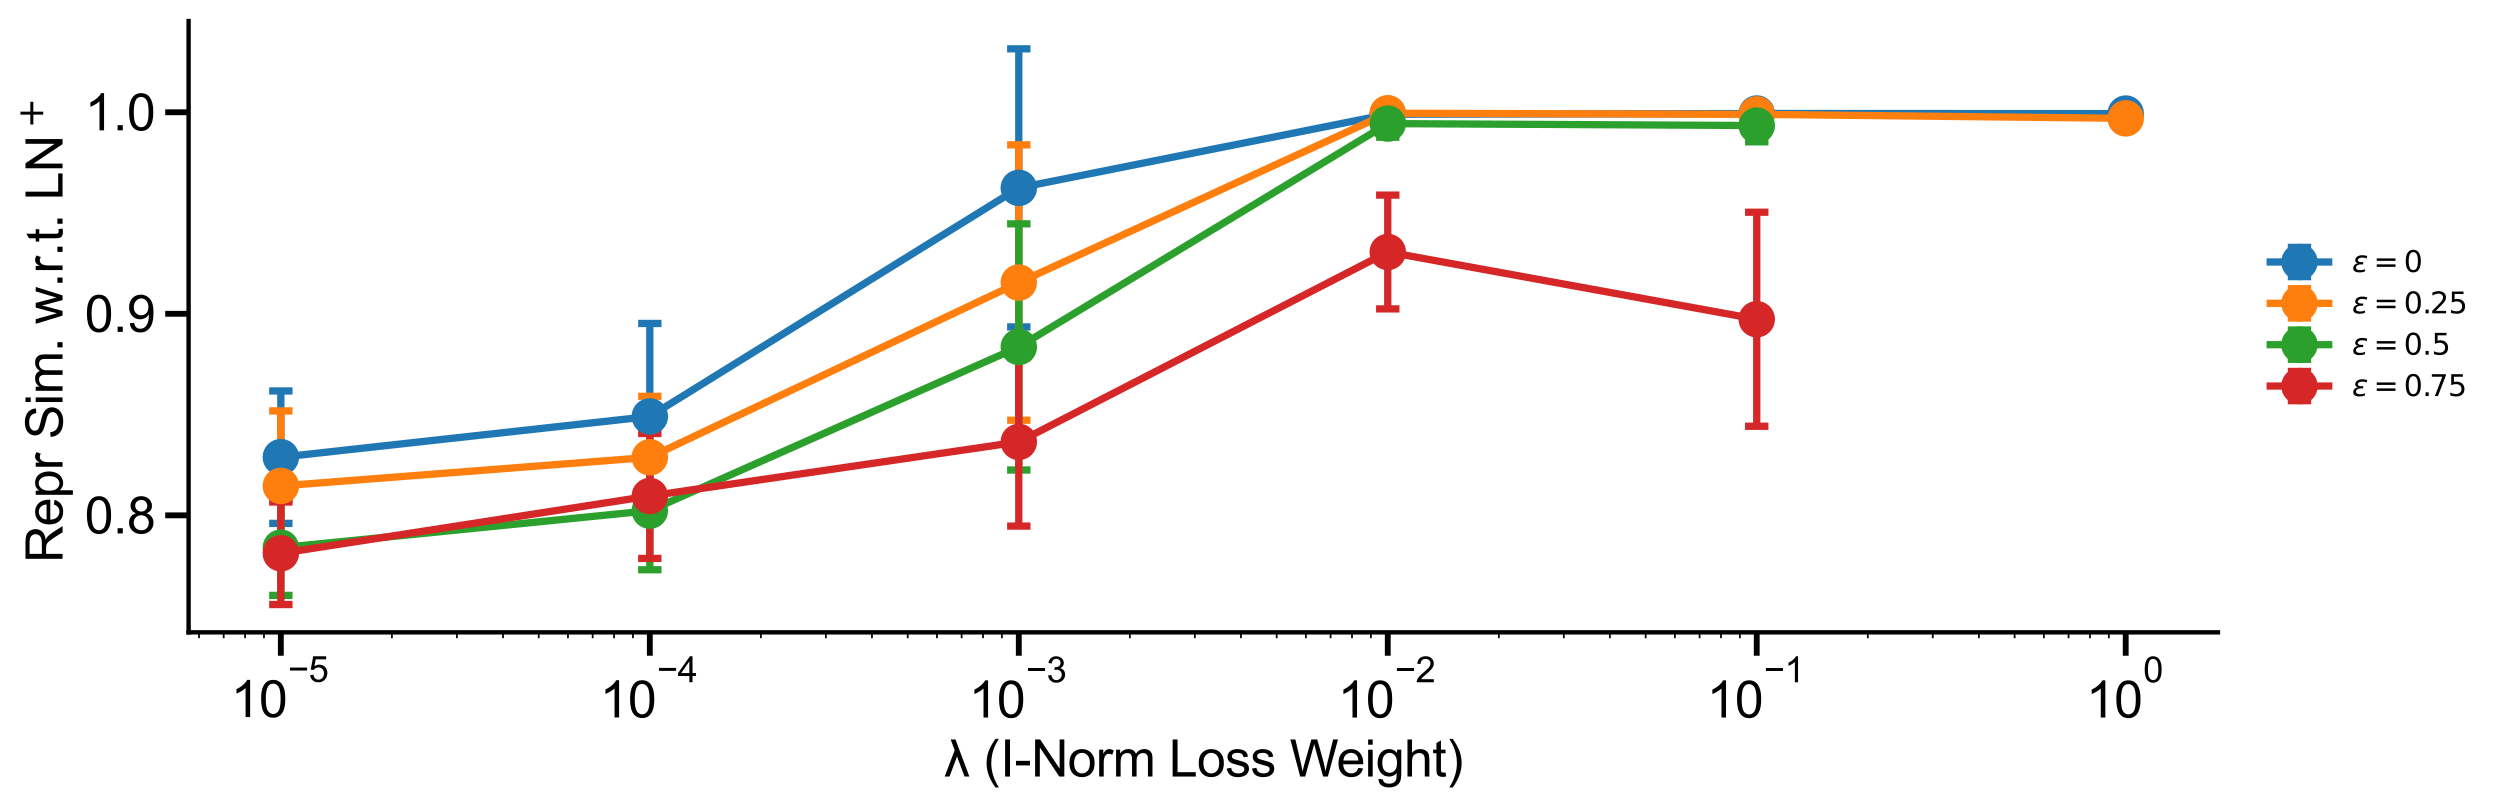 <?xml version="1.0" encoding="utf-8" standalone="no"?>
<!DOCTYPE svg PUBLIC "-//W3C//DTD SVG 1.1//EN"
  "http://www.w3.org/Graphics/SVG/1.1/DTD/svg11.dtd">
<svg xmlns:xlink="http://www.w3.org/1999/xlink" width="855.203pt" height="276.48pt" viewBox="0 0 855.203 276.48" xmlns="http://www.w3.org/2000/svg" version="1.1">
 <defs>
  <style type="text/css">*{stroke-linejoin: round; stroke-linecap: butt}</style>
 </defs>
 <g id="figure_1">
  <g id="patch_1">
   <path d="M 0 276.48 
L 855.203 276.48 
L 855.203 0 
L 0 0 
z
" style="fill: #ffffff"/>
  </g>
  <g id="axes_1">
   <g id="patch_2">
    <path d="M 64.518 216.309 
L 758.719 216.309 
L 758.719 7.2 
L 64.518 7.2 
z
" style="fill: #ffffff"/>
   </g>
   <g id="matplotlib.axis_1">
    <g id="xtick_1">
     <g id="line2d_1">
      <defs>
       <path id="m31cb3c9d99" d="M 0 0 
L 0 8 
" style="stroke: #000000; stroke-width: 2"/>
      </defs>
      <g>
       <use xlink:href="#m31cb3c9d99" x="96.072" y="216.309" style="stroke: #000000; stroke-width: 2"/>
      </g>
     </g>
     <g id="text_1">
      <!-- $\mathdefault{10^{-5}}$ -->
      <g transform="translate(78.965 245.457)scale(0.173 -0.173)">
       <defs>
        <path id="ArialMT-31" d="M 2384 0 
L 1822 0 
L 1822 3584 
Q 1619 3391 1289 3197 
Q 959 3003 697 2906 
L 697 3450 
Q 1169 3672 1522 3987 
Q 1875 4303 2022 4600 
L 2384 4600 
L 2384 0 
z
" transform="scale(0.016)"/>
        <path id="ArialMT-30" d="M 266 2259 
Q 266 3072 433 3567 
Q 600 4063 929 4331 
Q 1259 4600 1759 4600 
Q 2128 4600 2406 4451 
Q 2684 4303 2865 4023 
Q 3047 3744 3150 3342 
Q 3253 2941 3253 2259 
Q 3253 1453 3087 958 
Q 2922 463 2592 192 
Q 2263 -78 1759 -78 
Q 1097 -78 719 397 
Q 266 969 266 2259 
z
M 844 2259 
Q 844 1131 1108 757 
Q 1372 384 1759 384 
Q 2147 384 2411 759 
Q 2675 1134 2675 2259 
Q 2675 3391 2411 3762 
Q 2147 4134 1753 4134 
Q 1366 4134 1134 3806 
Q 844 3388 844 2259 
z
" transform="scale(0.016)"/>
        <path id="ArialMT-2212" d="M 3381 1997 
L 356 1997 
L 356 2522 
L 3381 2522 
L 3381 1997 
z
" transform="scale(0.016)"/>
        <path id="ArialMT-35" d="M 266 1200 
L 856 1250 
Q 922 819 1161 601 
Q 1400 384 1738 384 
Q 2144 384 2425 690 
Q 2706 997 2706 1503 
Q 2706 1984 2436 2262 
Q 2166 2541 1728 2541 
Q 1456 2541 1237 2417 
Q 1019 2294 894 2097 
L 366 2166 
L 809 4519 
L 3088 4519 
L 3088 3981 
L 1259 3981 
L 1013 2750 
Q 1425 3038 1878 3038 
Q 2478 3038 2890 2622 
Q 3303 2206 3303 1553 
Q 3303 931 2941 478 
Q 2500 -78 1738 -78 
Q 1113 -78 717 272 
Q 322 622 266 1200 
z
" transform="scale(0.016)"/>
       </defs>
       <use xlink:href="#ArialMT-31" transform="translate(0 0.88)"/>
       <use xlink:href="#ArialMT-30" transform="translate(55.615 0.88)"/>
       <use xlink:href="#ArialMT-2212" transform="translate(112.973 70.573)scale(0.7)"/>
       <use xlink:href="#ArialMT-35" transform="translate(153.852 70.573)scale(0.7)"/>
      </g>
     </g>
    </g>
    <g id="xtick_2">
     <g id="line2d_2">
      <g>
       <use xlink:href="#m31cb3c9d99" x="222.291" y="216.309" style="stroke: #000000; stroke-width: 2"/>
      </g>
     </g>
     <g id="text_2">
      <!-- $\mathdefault{10^{-4}}$ -->
      <g transform="translate(205.183 245.457)scale(0.173 -0.173)">
       <defs>
        <path id="ArialMT-34" d="M 2069 0 
L 2069 1097 
L 81 1097 
L 81 1613 
L 2172 4581 
L 2631 4581 
L 2631 1613 
L 3250 1613 
L 3250 1097 
L 2631 1097 
L 2631 0 
L 2069 0 
z
M 2069 1613 
L 2069 3678 
L 634 1613 
L 2069 1613 
z
" transform="scale(0.016)"/>
       </defs>
       <use xlink:href="#ArialMT-31" transform="translate(0 0.202)"/>
       <use xlink:href="#ArialMT-30" transform="translate(55.615 0.202)"/>
       <use xlink:href="#ArialMT-2212" transform="translate(112.973 69.895)scale(0.7)"/>
       <use xlink:href="#ArialMT-34" transform="translate(153.852 69.895)scale(0.7)"/>
      </g>
     </g>
    </g>
    <g id="xtick_3">
     <g id="line2d_3">
      <g>
       <use xlink:href="#m31cb3c9d99" x="348.509" y="216.309" style="stroke: #000000; stroke-width: 2"/>
      </g>
     </g>
     <g id="text_3">
      <!-- $\mathdefault{10^{-3}}$ -->
      <g transform="translate(331.402 245.629)scale(0.173 -0.173)">
       <defs>
        <path id="ArialMT-33" d="M 269 1209 
L 831 1284 
Q 928 806 1161 595 
Q 1394 384 1728 384 
Q 2125 384 2398 659 
Q 2672 934 2672 1341 
Q 2672 1728 2419 1979 
Q 2166 2231 1775 2231 
Q 1616 2231 1378 2169 
L 1441 2663 
Q 1497 2656 1531 2656 
Q 1891 2656 2178 2843 
Q 2466 3031 2466 3422 
Q 2466 3731 2256 3934 
Q 2047 4138 1716 4138 
Q 1388 4138 1169 3931 
Q 950 3725 888 3313 
L 325 3413 
Q 428 3978 793 4289 
Q 1159 4600 1703 4600 
Q 2078 4600 2393 4439 
Q 2709 4278 2876 4000 
Q 3044 3722 3044 3409 
Q 3044 3113 2884 2869 
Q 2725 2625 2413 2481 
Q 2819 2388 3044 2092 
Q 3269 1797 3269 1353 
Q 3269 753 2831 336 
Q 2394 -81 1725 -81 
Q 1122 -81 723 278 
Q 325 638 269 1209 
z
" transform="scale(0.016)"/>
       </defs>
       <use xlink:href="#ArialMT-31" transform="translate(0 0.994)"/>
       <use xlink:href="#ArialMT-30" transform="translate(55.615 0.994)"/>
       <use xlink:href="#ArialMT-2212" transform="translate(112.973 70.688)scale(0.7)"/>
       <use xlink:href="#ArialMT-33" transform="translate(153.852 70.688)scale(0.7)"/>
      </g>
     </g>
    </g>
    <g id="xtick_4">
     <g id="line2d_4">
      <g>
       <use xlink:href="#m31cb3c9d99" x="474.727" y="216.309" style="stroke: #000000; stroke-width: 2"/>
      </g>
     </g>
     <g id="text_4">
      <!-- $\mathdefault{10^{-2}}$ -->
      <g transform="translate(457.62 245.629)scale(0.173 -0.173)">
       <defs>
        <path id="ArialMT-32" d="M 3222 541 
L 3222 0 
L 194 0 
Q 188 203 259 391 
Q 375 700 629 1000 
Q 884 1300 1366 1694 
Q 2113 2306 2375 2664 
Q 2638 3022 2638 3341 
Q 2638 3675 2398 3904 
Q 2159 4134 1775 4134 
Q 1369 4134 1125 3890 
Q 881 3647 878 3216 
L 300 3275 
Q 359 3922 746 4261 
Q 1134 4600 1788 4600 
Q 2447 4600 2831 4234 
Q 3216 3869 3216 3328 
Q 3216 3053 3103 2787 
Q 2991 2522 2730 2228 
Q 2469 1934 1863 1422 
Q 1356 997 1212 845 
Q 1069 694 975 541 
L 3222 541 
z
" transform="scale(0.016)"/>
       </defs>
       <use xlink:href="#ArialMT-31" transform="translate(0 0.994)"/>
       <use xlink:href="#ArialMT-30" transform="translate(55.615 0.994)"/>
       <use xlink:href="#ArialMT-2212" transform="translate(112.973 70.688)scale(0.7)"/>
       <use xlink:href="#ArialMT-32" transform="translate(153.852 70.688)scale(0.7)"/>
      </g>
     </g>
    </g>
    <g id="xtick_5">
     <g id="line2d_5">
      <g>
       <use xlink:href="#m31cb3c9d99" x="600.946" y="216.309" style="stroke: #000000; stroke-width: 2"/>
      </g>
     </g>
     <g id="text_5">
      <!-- $\mathdefault{10^{-1}}$ -->
      <g transform="translate(583.839 245.629)scale(0.173 -0.173)">
       <use xlink:href="#ArialMT-31" transform="translate(0 0.994)"/>
       <use xlink:href="#ArialMT-30" transform="translate(55.615 0.994)"/>
       <use xlink:href="#ArialMT-2212" transform="translate(112.973 70.688)scale(0.7)"/>
       <use xlink:href="#ArialMT-31" transform="translate(153.852 70.688)scale(0.7)"/>
      </g>
     </g>
    </g>
    <g id="xtick_6">
     <g id="line2d_6">
      <g>
       <use xlink:href="#m31cb3c9d99" x="727.164" y="216.309" style="stroke: #000000; stroke-width: 2"/>
      </g>
     </g>
     <g id="text_6">
      <!-- $\mathdefault{10^{0}}$ -->
      <g transform="translate(713.599 245.629)scale(0.173 -0.173)">
       <use xlink:href="#ArialMT-31" transform="translate(0 0.994)"/>
       <use xlink:href="#ArialMT-30" transform="translate(55.615 0.994)"/>
       <use xlink:href="#ArialMT-30" transform="translate(112.973 70.688)scale(0.7)"/>
      </g>
     </g>
    </g>
    <g id="xtick_7">
     <g id="line2d_7">
      <defs>
       <path id="me3c9a8b506" d="M 0 0 
L 0 2 
" style="stroke: #000000; stroke-width: 0.6"/>
      </defs>
      <g>
       <use xlink:href="#me3c9a8b506" x="68.071" y="216.309" style="stroke: #000000; stroke-width: 0.6"/>
      </g>
     </g>
    </g>
    <g id="xtick_8">
     <g id="line2d_8">
      <g>
       <use xlink:href="#me3c9a8b506" x="76.521" y="216.309" style="stroke: #000000; stroke-width: 0.6"/>
      </g>
     </g>
    </g>
    <g id="xtick_9">
     <g id="line2d_9">
      <g>
       <use xlink:href="#me3c9a8b506" x="83.84" y="216.309" style="stroke: #000000; stroke-width: 0.6"/>
      </g>
     </g>
    </g>
    <g id="xtick_10">
     <g id="line2d_10">
      <g>
       <use xlink:href="#me3c9a8b506" x="90.297" y="216.309" style="stroke: #000000; stroke-width: 0.6"/>
      </g>
     </g>
    </g>
    <g id="xtick_11">
     <g id="line2d_11">
      <g>
       <use xlink:href="#me3c9a8b506" x="134.068" y="216.309" style="stroke: #000000; stroke-width: 0.6"/>
      </g>
     </g>
    </g>
    <g id="xtick_12">
     <g id="line2d_12">
      <g>
       <use xlink:href="#me3c9a8b506" x="156.294" y="216.309" style="stroke: #000000; stroke-width: 0.6"/>
      </g>
     </g>
    </g>
    <g id="xtick_13">
     <g id="line2d_13">
      <g>
       <use xlink:href="#me3c9a8b506" x="172.063" y="216.309" style="stroke: #000000; stroke-width: 0.6"/>
      </g>
     </g>
    </g>
    <g id="xtick_14">
     <g id="line2d_14">
      <g>
       <use xlink:href="#me3c9a8b506" x="184.295" y="216.309" style="stroke: #000000; stroke-width: 0.6"/>
      </g>
     </g>
    </g>
    <g id="xtick_15">
     <g id="line2d_15">
      <g>
       <use xlink:href="#me3c9a8b506" x="194.289" y="216.309" style="stroke: #000000; stroke-width: 0.6"/>
      </g>
     </g>
    </g>
    <g id="xtick_16">
     <g id="line2d_16">
      <g>
       <use xlink:href="#me3c9a8b506" x="202.739" y="216.309" style="stroke: #000000; stroke-width: 0.6"/>
      </g>
     </g>
    </g>
    <g id="xtick_17">
     <g id="line2d_17">
      <g>
       <use xlink:href="#me3c9a8b506" x="210.059" y="216.309" style="stroke: #000000; stroke-width: 0.6"/>
      </g>
     </g>
    </g>
    <g id="xtick_18">
     <g id="line2d_18">
      <g>
       <use xlink:href="#me3c9a8b506" x="216.515" y="216.309" style="stroke: #000000; stroke-width: 0.6"/>
      </g>
     </g>
    </g>
    <g id="xtick_19">
     <g id="line2d_19">
      <g>
       <use xlink:href="#me3c9a8b506" x="260.286" y="216.309" style="stroke: #000000; stroke-width: 0.6"/>
      </g>
     </g>
    </g>
    <g id="xtick_20">
     <g id="line2d_20">
      <g>
       <use xlink:href="#me3c9a8b506" x="282.512" y="216.309" style="stroke: #000000; stroke-width: 0.6"/>
      </g>
     </g>
    </g>
    <g id="xtick_21">
     <g id="line2d_21">
      <g>
       <use xlink:href="#me3c9a8b506" x="298.282" y="216.309" style="stroke: #000000; stroke-width: 0.6"/>
      </g>
     </g>
    </g>
    <g id="xtick_22">
     <g id="line2d_22">
      <g>
       <use xlink:href="#me3c9a8b506" x="310.513" y="216.309" style="stroke: #000000; stroke-width: 0.6"/>
      </g>
     </g>
    </g>
    <g id="xtick_23">
     <g id="line2d_23">
      <g>
       <use xlink:href="#me3c9a8b506" x="320.508" y="216.309" style="stroke: #000000; stroke-width: 0.6"/>
      </g>
     </g>
    </g>
    <g id="xtick_24">
     <g id="line2d_24">
      <g>
       <use xlink:href="#me3c9a8b506" x="328.958" y="216.309" style="stroke: #000000; stroke-width: 0.6"/>
      </g>
     </g>
    </g>
    <g id="xtick_25">
     <g id="line2d_25">
      <g>
       <use xlink:href="#me3c9a8b506" x="336.277" y="216.309" style="stroke: #000000; stroke-width: 0.6"/>
      </g>
     </g>
    </g>
    <g id="xtick_26">
     <g id="line2d_26">
      <g>
       <use xlink:href="#me3c9a8b506" x="342.734" y="216.309" style="stroke: #000000; stroke-width: 0.6"/>
      </g>
     </g>
    </g>
    <g id="xtick_27">
     <g id="line2d_27">
      <g>
       <use xlink:href="#me3c9a8b506" x="386.505" y="216.309" style="stroke: #000000; stroke-width: 0.6"/>
      </g>
     </g>
    </g>
    <g id="xtick_28">
     <g id="line2d_28">
      <g>
       <use xlink:href="#me3c9a8b506" x="408.73" y="216.309" style="stroke: #000000; stroke-width: 0.6"/>
      </g>
     </g>
    </g>
    <g id="xtick_29">
     <g id="line2d_29">
      <g>
       <use xlink:href="#me3c9a8b506" x="424.5" y="216.309" style="stroke: #000000; stroke-width: 0.6"/>
      </g>
     </g>
    </g>
    <g id="xtick_30">
     <g id="line2d_30">
      <g>
       <use xlink:href="#me3c9a8b506" x="436.732" y="216.309" style="stroke: #000000; stroke-width: 0.6"/>
      </g>
     </g>
    </g>
    <g id="xtick_31">
     <g id="line2d_31">
      <g>
       <use xlink:href="#me3c9a8b506" x="446.726" y="216.309" style="stroke: #000000; stroke-width: 0.6"/>
      </g>
     </g>
    </g>
    <g id="xtick_32">
     <g id="line2d_32">
      <g>
       <use xlink:href="#me3c9a8b506" x="455.176" y="216.309" style="stroke: #000000; stroke-width: 0.6"/>
      </g>
     </g>
    </g>
    <g id="xtick_33">
     <g id="line2d_33">
      <g>
       <use xlink:href="#me3c9a8b506" x="462.496" y="216.309" style="stroke: #000000; stroke-width: 0.6"/>
      </g>
     </g>
    </g>
    <g id="xtick_34">
     <g id="line2d_34">
      <g>
       <use xlink:href="#me3c9a8b506" x="468.952" y="216.309" style="stroke: #000000; stroke-width: 0.6"/>
      </g>
     </g>
    </g>
    <g id="xtick_35">
     <g id="line2d_35">
      <g>
       <use xlink:href="#me3c9a8b506" x="512.723" y="216.309" style="stroke: #000000; stroke-width: 0.6"/>
      </g>
     </g>
    </g>
    <g id="xtick_36">
     <g id="line2d_36">
      <g>
       <use xlink:href="#me3c9a8b506" x="534.949" y="216.309" style="stroke: #000000; stroke-width: 0.6"/>
      </g>
     </g>
    </g>
    <g id="xtick_37">
     <g id="line2d_37">
      <g>
       <use xlink:href="#me3c9a8b506" x="550.718" y="216.309" style="stroke: #000000; stroke-width: 0.6"/>
      </g>
     </g>
    </g>
    <g id="xtick_38">
     <g id="line2d_38">
      <g>
       <use xlink:href="#me3c9a8b506" x="562.95" y="216.309" style="stroke: #000000; stroke-width: 0.6"/>
      </g>
     </g>
    </g>
    <g id="xtick_39">
     <g id="line2d_39">
      <g>
       <use xlink:href="#me3c9a8b506" x="572.944" y="216.309" style="stroke: #000000; stroke-width: 0.6"/>
      </g>
     </g>
    </g>
    <g id="xtick_40">
     <g id="line2d_40">
      <g>
       <use xlink:href="#me3c9a8b506" x="581.394" y="216.309" style="stroke: #000000; stroke-width: 0.6"/>
      </g>
     </g>
    </g>
    <g id="xtick_41">
     <g id="line2d_41">
      <g>
       <use xlink:href="#me3c9a8b506" x="588.714" y="216.309" style="stroke: #000000; stroke-width: 0.6"/>
      </g>
     </g>
    </g>
    <g id="xtick_42">
     <g id="line2d_42">
      <g>
       <use xlink:href="#me3c9a8b506" x="595.17" y="216.309" style="stroke: #000000; stroke-width: 0.6"/>
      </g>
     </g>
    </g>
    <g id="xtick_43">
     <g id="line2d_43">
      <g>
       <use xlink:href="#me3c9a8b506" x="638.941" y="216.309" style="stroke: #000000; stroke-width: 0.6"/>
      </g>
     </g>
    </g>
    <g id="xtick_44">
     <g id="line2d_44">
      <g>
       <use xlink:href="#me3c9a8b506" x="661.167" y="216.309" style="stroke: #000000; stroke-width: 0.6"/>
      </g>
     </g>
    </g>
    <g id="xtick_45">
     <g id="line2d_45">
      <g>
       <use xlink:href="#me3c9a8b506" x="676.937" y="216.309" style="stroke: #000000; stroke-width: 0.6"/>
      </g>
     </g>
    </g>
    <g id="xtick_46">
     <g id="line2d_46">
      <g>
       <use xlink:href="#me3c9a8b506" x="689.169" y="216.309" style="stroke: #000000; stroke-width: 0.6"/>
      </g>
     </g>
    </g>
    <g id="xtick_47">
     <g id="line2d_47">
      <g>
       <use xlink:href="#me3c9a8b506" x="699.163" y="216.309" style="stroke: #000000; stroke-width: 0.6"/>
      </g>
     </g>
    </g>
    <g id="xtick_48">
     <g id="line2d_48">
      <g>
       <use xlink:href="#me3c9a8b506" x="707.613" y="216.309" style="stroke: #000000; stroke-width: 0.6"/>
      </g>
     </g>
    </g>
    <g id="xtick_49">
     <g id="line2d_49">
      <g>
       <use xlink:href="#me3c9a8b506" x="714.932" y="216.309" style="stroke: #000000; stroke-width: 0.6"/>
      </g>
     </g>
    </g>
    <g id="xtick_50">
     <g id="line2d_50">
      <g>
       <use xlink:href="#me3c9a8b506" x="721.389" y="216.309" style="stroke: #000000; stroke-width: 0.6"/>
      </g>
     </g>
    </g>
    <g id="text_7">
     <!-- λ (I-Norm Loss Weight) -->
     <g transform="translate(322.961 265.643)scale(0.173 -0.173)">
      <defs>
       <path id="ArialMT-3bb" d="M 1597 2481 
L 669 0 
L 75 0 
L 1306 3256 
L 813 4581 
L 1406 4581 
L 3119 0 
L 2525 0 
L 1597 2481 
z
" transform="scale(0.016)"/>
       <path id="ArialMT-20" transform="scale(0.016)"/>
       <path id="ArialMT-28" d="M 1497 -1347 
Q 1031 -759 709 28 
Q 388 816 388 1659 
Q 388 2403 628 3084 
Q 909 3875 1497 4659 
L 1900 4659 
Q 1522 4009 1400 3731 
Q 1209 3300 1100 2831 
Q 966 2247 966 1656 
Q 966 153 1900 -1347 
L 1497 -1347 
z
" transform="scale(0.016)"/>
       <path id="ArialMT-49" d="M 597 0 
L 597 4581 
L 1203 4581 
L 1203 0 
L 597 0 
z
" transform="scale(0.016)"/>
       <path id="ArialMT-2d" d="M 203 1375 
L 203 1941 
L 1931 1941 
L 1931 1375 
L 203 1375 
z
" transform="scale(0.016)"/>
       <path id="ArialMT-4e" d="M 488 0 
L 488 4581 
L 1109 4581 
L 3516 984 
L 3516 4581 
L 4097 4581 
L 4097 0 
L 3475 0 
L 1069 3600 
L 1069 0 
L 488 0 
z
" transform="scale(0.016)"/>
       <path id="ArialMT-6f" d="M 213 1659 
Q 213 2581 725 3025 
Q 1153 3394 1769 3394 
Q 2453 3394 2887 2945 
Q 3322 2497 3322 1706 
Q 3322 1066 3130 698 
Q 2938 331 2570 128 
Q 2203 -75 1769 -75 
Q 1072 -75 642 372 
Q 213 819 213 1659 
z
M 791 1659 
Q 791 1022 1069 705 
Q 1347 388 1769 388 
Q 2188 388 2466 706 
Q 2744 1025 2744 1678 
Q 2744 2294 2464 2611 
Q 2184 2928 1769 2928 
Q 1347 2928 1069 2612 
Q 791 2297 791 1659 
z
" transform="scale(0.016)"/>
       <path id="ArialMT-72" d="M 416 0 
L 416 3319 
L 922 3319 
L 922 2816 
Q 1116 3169 1280 3281 
Q 1444 3394 1641 3394 
Q 1925 3394 2219 3213 
L 2025 2691 
Q 1819 2813 1613 2813 
Q 1428 2813 1281 2702 
Q 1134 2591 1072 2394 
Q 978 2094 978 1738 
L 978 0 
L 416 0 
z
" transform="scale(0.016)"/>
       <path id="ArialMT-6d" d="M 422 0 
L 422 3319 
L 925 3319 
L 925 2853 
Q 1081 3097 1340 3245 
Q 1600 3394 1931 3394 
Q 2300 3394 2536 3241 
Q 2772 3088 2869 2813 
Q 3263 3394 3894 3394 
Q 4388 3394 4653 3120 
Q 4919 2847 4919 2278 
L 4919 0 
L 4359 0 
L 4359 2091 
Q 4359 2428 4304 2576 
Q 4250 2725 4106 2815 
Q 3963 2906 3769 2906 
Q 3419 2906 3187 2673 
Q 2956 2441 2956 1928 
L 2956 0 
L 2394 0 
L 2394 2156 
Q 2394 2531 2256 2718 
Q 2119 2906 1806 2906 
Q 1569 2906 1367 2781 
Q 1166 2656 1075 2415 
Q 984 2175 984 1722 
L 984 0 
L 422 0 
z
" transform="scale(0.016)"/>
       <path id="ArialMT-4c" d="M 469 0 
L 469 4581 
L 1075 4581 
L 1075 541 
L 3331 541 
L 3331 0 
L 469 0 
z
" transform="scale(0.016)"/>
       <path id="ArialMT-73" d="M 197 991 
L 753 1078 
Q 800 744 1014 566 
Q 1228 388 1613 388 
Q 2000 388 2187 545 
Q 2375 703 2375 916 
Q 2375 1106 2209 1216 
Q 2094 1291 1634 1406 
Q 1016 1563 777 1677 
Q 538 1791 414 1992 
Q 291 2194 291 2438 
Q 291 2659 392 2848 
Q 494 3038 669 3163 
Q 800 3259 1026 3326 
Q 1253 3394 1513 3394 
Q 1903 3394 2198 3281 
Q 2494 3169 2634 2976 
Q 2775 2784 2828 2463 
L 2278 2388 
Q 2241 2644 2061 2787 
Q 1881 2931 1553 2931 
Q 1166 2931 1000 2803 
Q 834 2675 834 2503 
Q 834 2394 903 2306 
Q 972 2216 1119 2156 
Q 1203 2125 1616 2013 
Q 2213 1853 2448 1751 
Q 2684 1650 2818 1456 
Q 2953 1263 2953 975 
Q 2953 694 2789 445 
Q 2625 197 2315 61 
Q 2006 -75 1616 -75 
Q 969 -75 630 194 
Q 291 463 197 991 
z
" transform="scale(0.016)"/>
       <path id="ArialMT-57" d="M 1294 0 
L 78 4581 
L 700 4581 
L 1397 1578 
Q 1509 1106 1591 641 
Q 1766 1375 1797 1488 
L 2669 4581 
L 3400 4581 
L 4056 2263 
Q 4303 1400 4413 641 
Q 4500 1075 4641 1638 
L 5359 4581 
L 5969 4581 
L 4713 0 
L 4128 0 
L 3163 3491 
Q 3041 3928 3019 4028 
Q 2947 3713 2884 3491 
L 1913 0 
L 1294 0 
z
" transform="scale(0.016)"/>
       <path id="ArialMT-65" d="M 2694 1069 
L 3275 997 
Q 3138 488 2766 206 
Q 2394 -75 1816 -75 
Q 1088 -75 661 373 
Q 234 822 234 1631 
Q 234 2469 665 2931 
Q 1097 3394 1784 3394 
Q 2450 3394 2872 2941 
Q 3294 2488 3294 1666 
Q 3294 1616 3291 1516 
L 816 1516 
Q 847 969 1125 678 
Q 1403 388 1819 388 
Q 2128 388 2347 550 
Q 2566 713 2694 1069 
z
M 847 1978 
L 2700 1978 
Q 2663 2397 2488 2606 
Q 2219 2931 1791 2931 
Q 1403 2931 1139 2672 
Q 875 2413 847 1978 
z
" transform="scale(0.016)"/>
       <path id="ArialMT-69" d="M 425 3934 
L 425 4581 
L 988 4581 
L 988 3934 
L 425 3934 
z
M 425 0 
L 425 3319 
L 988 3319 
L 988 0 
L 425 0 
z
" transform="scale(0.016)"/>
       <path id="ArialMT-67" d="M 319 -275 
L 866 -356 
Q 900 -609 1056 -725 
Q 1266 -881 1628 -881 
Q 2019 -881 2231 -725 
Q 2444 -569 2519 -288 
Q 2563 -116 2559 434 
Q 2191 0 1641 0 
Q 956 0 581 494 
Q 206 988 206 1678 
Q 206 2153 378 2554 
Q 550 2956 876 3175 
Q 1203 3394 1644 3394 
Q 2231 3394 2613 2919 
L 2613 3319 
L 3131 3319 
L 3131 450 
Q 3131 -325 2973 -648 
Q 2816 -972 2473 -1159 
Q 2131 -1347 1631 -1347 
Q 1038 -1347 672 -1080 
Q 306 -813 319 -275 
z
M 784 1719 
Q 784 1066 1043 766 
Q 1303 466 1694 466 
Q 2081 466 2343 764 
Q 2606 1063 2606 1700 
Q 2606 2309 2336 2618 
Q 2066 2928 1684 2928 
Q 1309 2928 1046 2623 
Q 784 2319 784 1719 
z
" transform="scale(0.016)"/>
       <path id="ArialMT-68" d="M 422 0 
L 422 4581 
L 984 4581 
L 984 2938 
Q 1378 3394 1978 3394 
Q 2347 3394 2619 3248 
Q 2891 3103 3008 2847 
Q 3125 2591 3125 2103 
L 3125 0 
L 2563 0 
L 2563 2103 
Q 2563 2525 2380 2717 
Q 2197 2909 1863 2909 
Q 1613 2909 1392 2779 
Q 1172 2650 1078 2428 
Q 984 2206 984 1816 
L 984 0 
L 422 0 
z
" transform="scale(0.016)"/>
       <path id="ArialMT-74" d="M 1650 503 
L 1731 6 
Q 1494 -44 1306 -44 
Q 1000 -44 831 53 
Q 663 150 594 308 
Q 525 466 525 972 
L 525 2881 
L 113 2881 
L 113 3319 
L 525 3319 
L 525 4141 
L 1084 4478 
L 1084 3319 
L 1650 3319 
L 1650 2881 
L 1084 2881 
L 1084 941 
Q 1084 700 1114 631 
Q 1144 563 1211 522 
Q 1278 481 1403 481 
Q 1497 481 1650 503 
z
" transform="scale(0.016)"/>
       <path id="ArialMT-29" d="M 791 -1347 
L 388 -1347 
Q 1322 153 1322 1656 
Q 1322 2244 1188 2822 
Q 1081 3291 891 3722 
Q 769 4003 388 4659 
L 791 4659 
Q 1378 3875 1659 3084 
Q 1900 2403 1900 1659 
Q 1900 816 1576 28 
Q 1253 -759 791 -1347 
z
" transform="scale(0.016)"/>
      </defs>
      <use xlink:href="#ArialMT-3bb"/>
      <use xlink:href="#ArialMT-20" x="50"/>
      <use xlink:href="#ArialMT-28" x="77.783"/>
      <use xlink:href="#ArialMT-49" x="111.084"/>
      <use xlink:href="#ArialMT-2d" x="138.867"/>
      <use xlink:href="#ArialMT-4e" x="172.168"/>
      <use xlink:href="#ArialMT-6f" x="244.385"/>
      <use xlink:href="#ArialMT-72" x="300"/>
      <use xlink:href="#ArialMT-6d" x="333.301"/>
      <use xlink:href="#ArialMT-20" x="416.602"/>
      <use xlink:href="#ArialMT-4c" x="444.385"/>
      <use xlink:href="#ArialMT-6f" x="500"/>
      <use xlink:href="#ArialMT-73" x="555.615"/>
      <use xlink:href="#ArialMT-73" x="605.615"/>
      <use xlink:href="#ArialMT-20" x="655.615"/>
      <use xlink:href="#ArialMT-57" x="683.398"/>
      <use xlink:href="#ArialMT-65" x="776.033"/>
      <use xlink:href="#ArialMT-69" x="831.648"/>
      <use xlink:href="#ArialMT-67" x="853.865"/>
      <use xlink:href="#ArialMT-68" x="909.48"/>
      <use xlink:href="#ArialMT-74" x="965.096"/>
      <use xlink:href="#ArialMT-29" x="992.879"/>
     </g>
    </g>
   </g>
   <g id="matplotlib.axis_2">
    <g id="ytick_1">
     <g id="line2d_51">
      <defs>
       <path id="m42c2f89bb8" d="M 0 0 
L -8 0 
" style="stroke: #000000; stroke-width: 2"/>
      </defs>
      <g>
       <use xlink:href="#m42c2f89bb8" x="64.518" y="176.28" style="stroke: #000000; stroke-width: 2"/>
      </g>
     </g>
     <g id="text_8">
      <!-- 0.8 -->
      <g transform="translate(28.998 182.465)scale(0.173 -0.173)">
       <defs>
        <path id="ArialMT-2e" d="M 581 0 
L 581 641 
L 1222 641 
L 1222 0 
L 581 0 
z
" transform="scale(0.016)"/>
        <path id="ArialMT-38" d="M 1131 2484 
Q 781 2613 612 2850 
Q 444 3088 444 3419 
Q 444 3919 803 4259 
Q 1163 4600 1759 4600 
Q 2359 4600 2725 4251 
Q 3091 3903 3091 3403 
Q 3091 3084 2923 2848 
Q 2756 2613 2416 2484 
Q 2838 2347 3058 2040 
Q 3278 1734 3278 1309 
Q 3278 722 2862 322 
Q 2447 -78 1769 -78 
Q 1091 -78 675 323 
Q 259 725 259 1325 
Q 259 1772 486 2073 
Q 713 2375 1131 2484 
z
M 1019 3438 
Q 1019 3113 1228 2906 
Q 1438 2700 1772 2700 
Q 2097 2700 2305 2904 
Q 2513 3109 2513 3406 
Q 2513 3716 2298 3927 
Q 2084 4138 1766 4138 
Q 1444 4138 1231 3931 
Q 1019 3725 1019 3438 
z
M 838 1322 
Q 838 1081 952 856 
Q 1066 631 1291 507 
Q 1516 384 1775 384 
Q 2178 384 2440 643 
Q 2703 903 2703 1303 
Q 2703 1709 2433 1975 
Q 2163 2241 1756 2241 
Q 1359 2241 1098 1978 
Q 838 1716 838 1322 
z
" transform="scale(0.016)"/>
       </defs>
       <use xlink:href="#ArialMT-30"/>
       <use xlink:href="#ArialMT-2e" x="55.615"/>
       <use xlink:href="#ArialMT-38" x="83.398"/>
      </g>
     </g>
    </g>
    <g id="ytick_2">
     <g id="line2d_52">
      <g>
       <use xlink:href="#m42c2f89bb8" x="64.518" y="107.344" style="stroke: #000000; stroke-width: 2"/>
      </g>
     </g>
     <g id="text_9">
      <!-- 0.9 -->
      <g transform="translate(28.998 113.528)scale(0.173 -0.173)">
       <defs>
        <path id="ArialMT-39" d="M 350 1059 
L 891 1109 
Q 959 728 1153 556 
Q 1347 384 1650 384 
Q 1909 384 2104 503 
Q 2300 622 2425 820 
Q 2550 1019 2634 1356 
Q 2719 1694 2719 2044 
Q 2719 2081 2716 2156 
Q 2547 1888 2255 1720 
Q 1963 1553 1622 1553 
Q 1053 1553 659 1965 
Q 266 2378 266 3053 
Q 266 3750 677 4175 
Q 1088 4600 1706 4600 
Q 2153 4600 2523 4359 
Q 2894 4119 3086 3673 
Q 3278 3228 3278 2384 
Q 3278 1506 3087 986 
Q 2897 466 2520 194 
Q 2144 -78 1638 -78 
Q 1100 -78 759 220 
Q 419 519 350 1059 
z
M 2653 3081 
Q 2653 3566 2395 3850 
Q 2138 4134 1775 4134 
Q 1400 4134 1122 3828 
Q 844 3522 844 3034 
Q 844 2597 1108 2323 
Q 1372 2050 1759 2050 
Q 2150 2050 2401 2323 
Q 2653 2597 2653 3081 
z
" transform="scale(0.016)"/>
       </defs>
       <use xlink:href="#ArialMT-30"/>
       <use xlink:href="#ArialMT-2e" x="55.615"/>
       <use xlink:href="#ArialMT-39" x="83.398"/>
      </g>
     </g>
    </g>
    <g id="ytick_3">
     <g id="line2d_53">
      <g>
       <use xlink:href="#m42c2f89bb8" x="64.518" y="38.408" style="stroke: #000000; stroke-width: 2"/>
      </g>
     </g>
     <g id="text_10">
      <!-- 1.0 -->
      <g transform="translate(28.998 44.592)scale(0.173 -0.173)">
       <use xlink:href="#ArialMT-31"/>
       <use xlink:href="#ArialMT-2e" x="55.615"/>
       <use xlink:href="#ArialMT-30" x="83.398"/>
      </g>
     </g>
    </g>
    <g id="text_11">
     <!-- Repr Sim. w.r.t. LN$^+$ -->
     <g transform="translate(21.542 192.539)rotate(-90)scale(0.173 -0.173)">
      <defs>
       <path id="ArialMT-52" d="M 503 0 
L 503 4581 
L 2534 4581 
Q 3147 4581 3465 4457 
Q 3784 4334 3975 4021 
Q 4166 3709 4166 3331 
Q 4166 2844 3850 2509 
Q 3534 2175 2875 2084 
Q 3116 1969 3241 1856 
Q 3506 1613 3744 1247 
L 4541 0 
L 3778 0 
L 3172 953 
Q 2906 1366 2734 1584 
Q 2563 1803 2427 1890 
Q 2291 1978 2150 2013 
Q 2047 2034 1813 2034 
L 1109 2034 
L 1109 0 
L 503 0 
z
M 1109 2559 
L 2413 2559 
Q 2828 2559 3062 2645 
Q 3297 2731 3419 2920 
Q 3541 3109 3541 3331 
Q 3541 3656 3305 3865 
Q 3069 4075 2559 4075 
L 1109 4075 
L 1109 2559 
z
" transform="scale(0.016)"/>
       <path id="ArialMT-70" d="M 422 -1272 
L 422 3319 
L 934 3319 
L 934 2888 
Q 1116 3141 1344 3267 
Q 1572 3394 1897 3394 
Q 2322 3394 2647 3175 
Q 2972 2956 3137 2557 
Q 3303 2159 3303 1684 
Q 3303 1175 3120 767 
Q 2938 359 2589 142 
Q 2241 -75 1856 -75 
Q 1575 -75 1351 44 
Q 1128 163 984 344 
L 984 -1272 
L 422 -1272 
z
M 931 1641 
Q 931 1000 1190 694 
Q 1450 388 1819 388 
Q 2194 388 2461 705 
Q 2728 1022 2728 1688 
Q 2728 2322 2467 2637 
Q 2206 2953 1844 2953 
Q 1484 2953 1207 2617 
Q 931 2281 931 1641 
z
" transform="scale(0.016)"/>
       <path id="ArialMT-53" d="M 288 1472 
L 859 1522 
Q 900 1178 1048 958 
Q 1197 738 1509 602 
Q 1822 466 2213 466 
Q 2559 466 2825 569 
Q 3091 672 3220 851 
Q 3350 1031 3350 1244 
Q 3350 1459 3225 1620 
Q 3100 1781 2813 1891 
Q 2628 1963 1997 2114 
Q 1366 2266 1113 2400 
Q 784 2572 623 2826 
Q 463 3081 463 3397 
Q 463 3744 659 4045 
Q 856 4347 1234 4503 
Q 1613 4659 2075 4659 
Q 2584 4659 2973 4495 
Q 3363 4331 3572 4012 
Q 3781 3694 3797 3291 
L 3216 3247 
Q 3169 3681 2898 3903 
Q 2628 4125 2100 4125 
Q 1550 4125 1298 3923 
Q 1047 3722 1047 3438 
Q 1047 3191 1225 3031 
Q 1400 2872 2139 2705 
Q 2878 2538 3153 2413 
Q 3553 2228 3743 1945 
Q 3934 1663 3934 1294 
Q 3934 928 3725 604 
Q 3516 281 3123 101 
Q 2731 -78 2241 -78 
Q 1619 -78 1198 103 
Q 778 284 539 648 
Q 300 1013 288 1472 
z
" transform="scale(0.016)"/>
       <path id="ArialMT-77" d="M 1034 0 
L 19 3319 
L 600 3319 
L 1128 1403 
L 1325 691 
Q 1338 744 1497 1375 
L 2025 3319 
L 2603 3319 
L 3100 1394 
L 3266 759 
L 3456 1400 
L 4025 3319 
L 4572 3319 
L 3534 0 
L 2950 0 
L 2422 1988 
L 2294 2553 
L 1622 0 
L 1034 0 
z
" transform="scale(0.016)"/>
       <path id="DejaVuSans-2b" d="M 2944 4013 
L 2944 2272 
L 4684 2272 
L 4684 1741 
L 2944 1741 
L 2944 0 
L 2419 0 
L 2419 1741 
L 678 1741 
L 678 2272 
L 2419 2272 
L 2419 4013 
L 2944 4013 
z
" transform="scale(0.016)"/>
      </defs>
      <use xlink:href="#ArialMT-52" transform="translate(0 0.827)"/>
      <use xlink:href="#ArialMT-65" transform="translate(72.217 0.827)"/>
      <use xlink:href="#ArialMT-70" transform="translate(127.832 0.827)"/>
      <use xlink:href="#ArialMT-72" transform="translate(183.447 0.827)"/>
      <use xlink:href="#ArialMT-20" transform="translate(216.748 0.827)"/>
      <use xlink:href="#ArialMT-53" transform="translate(244.531 0.827)"/>
      <use xlink:href="#ArialMT-69" transform="translate(311.23 0.827)"/>
      <use xlink:href="#ArialMT-6d" transform="translate(333.447 0.827)"/>
      <use xlink:href="#ArialMT-2e" transform="translate(416.748 0.827)"/>
      <use xlink:href="#ArialMT-20" transform="translate(444.531 0.827)"/>
      <use xlink:href="#ArialMT-77" transform="translate(472.314 0.827)"/>
      <use xlink:href="#ArialMT-2e" transform="translate(544.531 0.827)"/>
      <use xlink:href="#ArialMT-72" transform="translate(572.314 0.827)"/>
      <use xlink:href="#ArialMT-2e" transform="translate(605.615 0.827)"/>
      <use xlink:href="#ArialMT-74" transform="translate(633.398 0.827)"/>
      <use xlink:href="#ArialMT-2e" transform="translate(661.182 0.827)"/>
      <use xlink:href="#ArialMT-20" transform="translate(688.965 0.827)"/>
      <use xlink:href="#ArialMT-4c" transform="translate(716.748 0.827)"/>
      <use xlink:href="#ArialMT-4e" transform="translate(772.363 0.827)"/>
      <use xlink:href="#DejaVuSans-2b" transform="translate(859.175 39.108)scale(0.7)"/>
     </g>
    </g>
   </g>
   <g id="LineCollection_1">
    <path d="M 96.072 179.044 
L 96.072 133.743 
" clip-path="url(#pdaaa557d7a)" style="fill: none; stroke: #1f77b4; stroke-width: 2.5"/>
    <path d="M 222.291 174.248 
L 222.291 110.654 
" clip-path="url(#pdaaa557d7a)" style="fill: none; stroke: #1f77b4; stroke-width: 2.5"/>
    <path d="M 348.509 111.843 
L 348.509 16.705 
" clip-path="url(#pdaaa557d7a)" style="fill: none; stroke: #1f77b4; stroke-width: 2.5"/>
    <path d="M 474.727 39.612 
L 474.727 38.544 
" clip-path="url(#pdaaa557d7a)" style="fill: none; stroke: #1f77b4; stroke-width: 2.5"/>
    <path d="M 600.946 39.192 
L 600.946 38.479 
" clip-path="url(#pdaaa557d7a)" style="fill: none; stroke: #1f77b4; stroke-width: 2.5"/>
    <path d="M 727.164 39.316 
L 727.164 38.385 
" clip-path="url(#pdaaa557d7a)" style="fill: none; stroke: #1f77b4; stroke-width: 2.5"/>
   </g>
   <g id="line2d_54">
    <defs>
     <path id="m6c5efa9ba6" d="M 4 0 
L -4 -0 
" style="stroke: #1f77b4; stroke-width: 2.5"/>
    </defs>
    <g clip-path="url(#pdaaa557d7a)">
     <use xlink:href="#m6c5efa9ba6" x="96.072" y="179.044" style="fill: #1f77b4; stroke: #1f77b4; stroke-width: 2.5"/>
     <use xlink:href="#m6c5efa9ba6" x="222.291" y="174.248" style="fill: #1f77b4; stroke: #1f77b4; stroke-width: 2.5"/>
     <use xlink:href="#m6c5efa9ba6" x="348.509" y="111.843" style="fill: #1f77b4; stroke: #1f77b4; stroke-width: 2.5"/>
     <use xlink:href="#m6c5efa9ba6" x="474.727" y="39.612" style="fill: #1f77b4; stroke: #1f77b4; stroke-width: 2.5"/>
     <use xlink:href="#m6c5efa9ba6" x="600.946" y="39.192" style="fill: #1f77b4; stroke: #1f77b4; stroke-width: 2.5"/>
     <use xlink:href="#m6c5efa9ba6" x="727.164" y="39.316" style="fill: #1f77b4; stroke: #1f77b4; stroke-width: 2.5"/>
    </g>
   </g>
   <g id="line2d_55">
    <g clip-path="url(#pdaaa557d7a)">
     <use xlink:href="#m6c5efa9ba6" x="96.072" y="133.743" style="fill: #1f77b4; stroke: #1f77b4; stroke-width: 2.5"/>
     <use xlink:href="#m6c5efa9ba6" x="222.291" y="110.654" style="fill: #1f77b4; stroke: #1f77b4; stroke-width: 2.5"/>
     <use xlink:href="#m6c5efa9ba6" x="348.509" y="16.705" style="fill: #1f77b4; stroke: #1f77b4; stroke-width: 2.5"/>
     <use xlink:href="#m6c5efa9ba6" x="474.727" y="38.544" style="fill: #1f77b4; stroke: #1f77b4; stroke-width: 2.5"/>
     <use xlink:href="#m6c5efa9ba6" x="600.946" y="38.479" style="fill: #1f77b4; stroke: #1f77b4; stroke-width: 2.5"/>
     <use xlink:href="#m6c5efa9ba6" x="727.164" y="38.385" style="fill: #1f77b4; stroke: #1f77b4; stroke-width: 2.5"/>
    </g>
   </g>
   <g id="LineCollection_2">
    <path d="M 96.072 191.869 
L 96.072 140.574 
" clip-path="url(#pdaaa557d7a)" style="fill: none; stroke: #ff7f0e; stroke-width: 2.5"/>
    <path d="M 222.291 177.296 
L 222.291 135.563 
" clip-path="url(#pdaaa557d7a)" style="fill: none; stroke: #ff7f0e; stroke-width: 2.5"/>
    <path d="M 348.509 143.754 
L 348.509 49.556 
" clip-path="url(#pdaaa557d7a)" style="fill: none; stroke: #ff7f0e; stroke-width: 2.5"/>
    <path d="M 474.727 39.069 
L 474.727 38.394 
" clip-path="url(#pdaaa557d7a)" style="fill: none; stroke: #ff7f0e; stroke-width: 2.5"/>
    <path d="M 600.946 40.062 
L 600.946 38.183 
" clip-path="url(#pdaaa557d7a)" style="fill: none; stroke: #ff7f0e; stroke-width: 2.5"/>
    <path d="M 727.164 43.458 
L 727.164 37.518 
" clip-path="url(#pdaaa557d7a)" style="fill: none; stroke: #ff7f0e; stroke-width: 2.5"/>
   </g>
   <g id="line2d_56">
    <defs>
     <path id="mfc0266bcdf" d="M 4 0 
L -4 -0 
" style="stroke: #ff7f0e; stroke-width: 2.5"/>
    </defs>
    <g clip-path="url(#pdaaa557d7a)">
     <use xlink:href="#mfc0266bcdf" x="96.072" y="191.869" style="fill: #ff7f0e; stroke: #ff7f0e; stroke-width: 2.5"/>
     <use xlink:href="#mfc0266bcdf" x="222.291" y="177.296" style="fill: #ff7f0e; stroke: #ff7f0e; stroke-width: 2.5"/>
     <use xlink:href="#mfc0266bcdf" x="348.509" y="143.754" style="fill: #ff7f0e; stroke: #ff7f0e; stroke-width: 2.5"/>
     <use xlink:href="#mfc0266bcdf" x="474.727" y="39.069" style="fill: #ff7f0e; stroke: #ff7f0e; stroke-width: 2.5"/>
     <use xlink:href="#mfc0266bcdf" x="600.946" y="40.062" style="fill: #ff7f0e; stroke: #ff7f0e; stroke-width: 2.5"/>
     <use xlink:href="#mfc0266bcdf" x="727.164" y="43.458" style="fill: #ff7f0e; stroke: #ff7f0e; stroke-width: 2.5"/>
    </g>
   </g>
   <g id="line2d_57">
    <g clip-path="url(#pdaaa557d7a)">
     <use xlink:href="#mfc0266bcdf" x="96.072" y="140.574" style="fill: #ff7f0e; stroke: #ff7f0e; stroke-width: 2.5"/>
     <use xlink:href="#mfc0266bcdf" x="222.291" y="135.563" style="fill: #ff7f0e; stroke: #ff7f0e; stroke-width: 2.5"/>
     <use xlink:href="#mfc0266bcdf" x="348.509" y="49.556" style="fill: #ff7f0e; stroke: #ff7f0e; stroke-width: 2.5"/>
     <use xlink:href="#mfc0266bcdf" x="474.727" y="38.394" style="fill: #ff7f0e; stroke: #ff7f0e; stroke-width: 2.5"/>
     <use xlink:href="#mfc0266bcdf" x="600.946" y="38.183" style="fill: #ff7f0e; stroke: #ff7f0e; stroke-width: 2.5"/>
     <use xlink:href="#mfc0266bcdf" x="727.164" y="37.518" style="fill: #ff7f0e; stroke: #ff7f0e; stroke-width: 2.5"/>
    </g>
   </g>
   <g id="LineCollection_3">
    <path d="M 96.072 203.675 
L 96.072 171.011 
" clip-path="url(#pdaaa557d7a)" style="fill: none; stroke: #2ca02c; stroke-width: 2.5"/>
    <path d="M 222.291 194.909 
L 222.291 154.459 
" clip-path="url(#pdaaa557d7a)" style="fill: none; stroke: #2ca02c; stroke-width: 2.5"/>
    <path d="M 348.509 160.776 
L 348.509 76.572 
" clip-path="url(#pdaaa557d7a)" style="fill: none; stroke: #2ca02c; stroke-width: 2.5"/>
    <path d="M 474.727 46.945 
L 474.727 37.619 
" clip-path="url(#pdaaa557d7a)" style="fill: none; stroke: #2ca02c; stroke-width: 2.5"/>
    <path d="M 600.946 48.516 
L 600.946 37.381 
" clip-path="url(#pdaaa557d7a)" style="fill: none; stroke: #2ca02c; stroke-width: 2.5"/>
    <path clip-path="url(#pdaaa557d7a)" style="fill: none; stroke: #2ca02c; stroke-width: 2.5"/>
   </g>
   <g id="line2d_58">
    <defs>
     <path id="m785869d473" d="M 4 0 
L -4 -0 
" style="stroke: #2ca02c; stroke-width: 2.5"/>
    </defs>
    <g clip-path="url(#pdaaa557d7a)">
     <use xlink:href="#m785869d473" x="96.072" y="203.675" style="fill: #2ca02c; stroke: #2ca02c; stroke-width: 2.5"/>
     <use xlink:href="#m785869d473" x="222.291" y="194.909" style="fill: #2ca02c; stroke: #2ca02c; stroke-width: 2.5"/>
     <use xlink:href="#m785869d473" x="348.509" y="160.776" style="fill: #2ca02c; stroke: #2ca02c; stroke-width: 2.5"/>
     <use xlink:href="#m785869d473" x="474.727" y="46.945" style="fill: #2ca02c; stroke: #2ca02c; stroke-width: 2.5"/>
     <use xlink:href="#m785869d473" x="600.946" y="48.516" style="fill: #2ca02c; stroke: #2ca02c; stroke-width: 2.5"/>
    </g>
   </g>
   <g id="line2d_59">
    <g clip-path="url(#pdaaa557d7a)">
     <use xlink:href="#m785869d473" x="96.072" y="171.011" style="fill: #2ca02c; stroke: #2ca02c; stroke-width: 2.5"/>
     <use xlink:href="#m785869d473" x="222.291" y="154.459" style="fill: #2ca02c; stroke: #2ca02c; stroke-width: 2.5"/>
     <use xlink:href="#m785869d473" x="348.509" y="76.572" style="fill: #2ca02c; stroke: #2ca02c; stroke-width: 2.5"/>
     <use xlink:href="#m785869d473" x="474.727" y="37.619" style="fill: #2ca02c; stroke: #2ca02c; stroke-width: 2.5"/>
     <use xlink:href="#m785869d473" x="600.946" y="37.381" style="fill: #2ca02c; stroke: #2ca02c; stroke-width: 2.5"/>
    </g>
   </g>
   <g id="LineCollection_4">
    <path d="M 96.072 206.804 
L 96.072 171.739 
" clip-path="url(#pdaaa557d7a)" style="fill: none; stroke: #d62728; stroke-width: 2.5"/>
    <path d="M 222.291 191.033 
L 222.291 148.289 
" clip-path="url(#pdaaa557d7a)" style="fill: none; stroke: #d62728; stroke-width: 2.5"/>
    <path d="M 348.509 179.97 
L 348.509 122.362 
" clip-path="url(#pdaaa557d7a)" style="fill: none; stroke: #d62728; stroke-width: 2.5"/>
    <path d="M 474.727 105.664 
L 474.727 66.736 
" clip-path="url(#pdaaa557d7a)" style="fill: none; stroke: #d62728; stroke-width: 2.5"/>
    <path d="M 600.946 145.812 
L 600.946 72.6 
" clip-path="url(#pdaaa557d7a)" style="fill: none; stroke: #d62728; stroke-width: 2.5"/>
    <path clip-path="url(#pdaaa557d7a)" style="fill: none; stroke: #d62728; stroke-width: 2.5"/>
   </g>
   <g id="line2d_60">
    <defs>
     <path id="mb07cfba1a3" d="M 4 0 
L -4 -0 
" style="stroke: #d62728; stroke-width: 2.5"/>
    </defs>
    <g clip-path="url(#pdaaa557d7a)">
     <use xlink:href="#mb07cfba1a3" x="96.072" y="206.804" style="fill: #d62728; stroke: #d62728; stroke-width: 2.5"/>
     <use xlink:href="#mb07cfba1a3" x="222.291" y="191.033" style="fill: #d62728; stroke: #d62728; stroke-width: 2.5"/>
     <use xlink:href="#mb07cfba1a3" x="348.509" y="179.97" style="fill: #d62728; stroke: #d62728; stroke-width: 2.5"/>
     <use xlink:href="#mb07cfba1a3" x="474.727" y="105.664" style="fill: #d62728; stroke: #d62728; stroke-width: 2.5"/>
     <use xlink:href="#mb07cfba1a3" x="600.946" y="145.812" style="fill: #d62728; stroke: #d62728; stroke-width: 2.5"/>
    </g>
   </g>
   <g id="line2d_61">
    <g clip-path="url(#pdaaa557d7a)">
     <use xlink:href="#mb07cfba1a3" x="96.072" y="171.739" style="fill: #d62728; stroke: #d62728; stroke-width: 2.5"/>
     <use xlink:href="#mb07cfba1a3" x="222.291" y="148.289" style="fill: #d62728; stroke: #d62728; stroke-width: 2.5"/>
     <use xlink:href="#mb07cfba1a3" x="348.509" y="122.362" style="fill: #d62728; stroke: #d62728; stroke-width: 2.5"/>
     <use xlink:href="#mb07cfba1a3" x="474.727" y="66.736" style="fill: #d62728; stroke: #d62728; stroke-width: 2.5"/>
     <use xlink:href="#mb07cfba1a3" x="600.946" y="72.6" style="fill: #d62728; stroke: #d62728; stroke-width: 2.5"/>
    </g>
   </g>
   <g id="line2d_62">
    <path d="M 96.072 156.393 
L 222.291 142.451 
L 348.509 64.274 
L 474.727 39.078 
L 600.946 38.835 
L 727.164 38.851 
" clip-path="url(#pdaaa557d7a)" style="fill: none; stroke: #1f77b4; stroke-width: 2.5; stroke-linecap: square"/>
    <defs>
     <path id="m978ee2eaed" d="M 0 5 
C 1.326 5 2.598 4.473 3.536 3.536 
C 4.473 2.598 5 1.326 5 0 
C 5 -1.326 4.473 -2.598 3.536 -3.536 
C 2.598 -4.473 1.326 -5 0 -5 
C -1.326 -5 -2.598 -4.473 -3.536 -3.536 
C -4.473 -2.598 -5 -1.326 -5 0 
C -5 1.326 -4.473 2.598 -3.536 3.536 
C -2.598 4.473 -1.326 5 0 5 
z
" style="stroke: #1f77b4; stroke-width: 2.5"/>
    </defs>
    <g clip-path="url(#pdaaa557d7a)">
     <use xlink:href="#m978ee2eaed" x="96.072" y="156.393" style="fill: #1f77b4; stroke: #1f77b4; stroke-width: 2.5"/>
     <use xlink:href="#m978ee2eaed" x="222.291" y="142.451" style="fill: #1f77b4; stroke: #1f77b4; stroke-width: 2.5"/>
     <use xlink:href="#m978ee2eaed" x="348.509" y="64.274" style="fill: #1f77b4; stroke: #1f77b4; stroke-width: 2.5"/>
     <use xlink:href="#m978ee2eaed" x="474.727" y="39.078" style="fill: #1f77b4; stroke: #1f77b4; stroke-width: 2.5"/>
     <use xlink:href="#m978ee2eaed" x="600.946" y="38.835" style="fill: #1f77b4; stroke: #1f77b4; stroke-width: 2.5"/>
     <use xlink:href="#m978ee2eaed" x="727.164" y="38.851" style="fill: #1f77b4; stroke: #1f77b4; stroke-width: 2.5"/>
    </g>
   </g>
   <g id="line2d_63">
    <path d="M 96.072 166.221 
L 222.291 156.429 
L 348.509 96.655 
L 474.727 38.732 
L 600.946 39.123 
L 727.164 40.488 
" clip-path="url(#pdaaa557d7a)" style="fill: none; stroke: #ff7f0e; stroke-width: 2.5; stroke-linecap: square"/>
    <defs>
     <path id="m7cd05a4a91" d="M 0 5 
C 1.326 5 2.598 4.473 3.536 3.536 
C 4.473 2.598 5 1.326 5 0 
C 5 -1.326 4.473 -2.598 3.536 -3.536 
C 2.598 -4.473 1.326 -5 0 -5 
C -1.326 -5 -2.598 -4.473 -3.536 -3.536 
C -4.473 -2.598 -5 -1.326 -5 0 
C -5 1.326 -4.473 2.598 -3.536 3.536 
C -2.598 4.473 -1.326 5 0 5 
z
" style="stroke: #ff7f0e; stroke-width: 2.5"/>
    </defs>
    <g clip-path="url(#pdaaa557d7a)">
     <use xlink:href="#m7cd05a4a91" x="96.072" y="166.221" style="fill: #ff7f0e; stroke: #ff7f0e; stroke-width: 2.5"/>
     <use xlink:href="#m7cd05a4a91" x="222.291" y="156.429" style="fill: #ff7f0e; stroke: #ff7f0e; stroke-width: 2.5"/>
     <use xlink:href="#m7cd05a4a91" x="348.509" y="96.655" style="fill: #ff7f0e; stroke: #ff7f0e; stroke-width: 2.5"/>
     <use xlink:href="#m7cd05a4a91" x="474.727" y="38.732" style="fill: #ff7f0e; stroke: #ff7f0e; stroke-width: 2.5"/>
     <use xlink:href="#m7cd05a4a91" x="600.946" y="39.123" style="fill: #ff7f0e; stroke: #ff7f0e; stroke-width: 2.5"/>
     <use xlink:href="#m7cd05a4a91" x="727.164" y="40.488" style="fill: #ff7f0e; stroke: #ff7f0e; stroke-width: 2.5"/>
    </g>
   </g>
   <g id="line2d_64">
    <path d="M 96.072 187.343 
L 222.291 174.684 
L 348.509 118.674 
L 474.727 42.282 
L 600.946 42.948 
" clip-path="url(#pdaaa557d7a)" style="fill: none; stroke: #2ca02c; stroke-width: 2.5; stroke-linecap: square"/>
    <defs>
     <path id="mc98aa9cff9" d="M 0 5 
C 1.326 5 2.598 4.473 3.536 3.536 
C 4.473 2.598 5 1.326 5 0 
C 5 -1.326 4.473 -2.598 3.536 -3.536 
C 2.598 -4.473 1.326 -5 0 -5 
C -1.326 -5 -2.598 -4.473 -3.536 -3.536 
C -4.473 -2.598 -5 -1.326 -5 0 
C -5 1.326 -4.473 2.598 -3.536 3.536 
C -2.598 4.473 -1.326 5 0 5 
z
" style="stroke: #2ca02c; stroke-width: 2.5"/>
    </defs>
    <g clip-path="url(#pdaaa557d7a)">
     <use xlink:href="#mc98aa9cff9" x="96.072" y="187.343" style="fill: #2ca02c; stroke: #2ca02c; stroke-width: 2.5"/>
     <use xlink:href="#mc98aa9cff9" x="222.291" y="174.684" style="fill: #2ca02c; stroke: #2ca02c; stroke-width: 2.5"/>
     <use xlink:href="#mc98aa9cff9" x="348.509" y="118.674" style="fill: #2ca02c; stroke: #2ca02c; stroke-width: 2.5"/>
     <use xlink:href="#mc98aa9cff9" x="474.727" y="42.282" style="fill: #2ca02c; stroke: #2ca02c; stroke-width: 2.5"/>
     <use xlink:href="#mc98aa9cff9" x="600.946" y="42.948" style="fill: #2ca02c; stroke: #2ca02c; stroke-width: 2.5"/>
    </g>
   </g>
   <g id="line2d_65">
    <path d="M 96.072 189.271 
L 222.291 169.661 
L 348.509 151.166 
L 474.727 86.2 
L 600.946 109.206 
" clip-path="url(#pdaaa557d7a)" style="fill: none; stroke: #d62728; stroke-width: 2.5; stroke-linecap: square"/>
    <defs>
     <path id="m67fbeefa14" d="M 0 5 
C 1.326 5 2.598 4.473 3.536 3.536 
C 4.473 2.598 5 1.326 5 0 
C 5 -1.326 4.473 -2.598 3.536 -3.536 
C 2.598 -4.473 1.326 -5 0 -5 
C -1.326 -5 -2.598 -4.473 -3.536 -3.536 
C -4.473 -2.598 -5 -1.326 -5 0 
C -5 1.326 -4.473 2.598 -3.536 3.536 
C -2.598 4.473 -1.326 5 0 5 
z
" style="stroke: #d62728; stroke-width: 2.5"/>
    </defs>
    <g clip-path="url(#pdaaa557d7a)">
     <use xlink:href="#m67fbeefa14" x="96.072" y="189.271" style="fill: #d62728; stroke: #d62728; stroke-width: 2.5"/>
     <use xlink:href="#m67fbeefa14" x="222.291" y="169.661" style="fill: #d62728; stroke: #d62728; stroke-width: 2.5"/>
     <use xlink:href="#m67fbeefa14" x="348.509" y="151.166" style="fill: #d62728; stroke: #d62728; stroke-width: 2.5"/>
     <use xlink:href="#m67fbeefa14" x="474.727" y="86.2" style="fill: #d62728; stroke: #d62728; stroke-width: 2.5"/>
     <use xlink:href="#m67fbeefa14" x="600.946" y="109.206" style="fill: #d62728; stroke: #d62728; stroke-width: 2.5"/>
    </g>
   </g>
   <g id="patch_3">
    <path d="M 64.518 216.309 
L 64.518 7.2 
" style="fill: none; stroke: #000000; stroke-width: 1.5; stroke-linejoin: miter; stroke-linecap: square"/>
   </g>
   <g id="patch_4">
    <path d="M 64.518 216.309 
L 758.719 216.309 
" style="fill: none; stroke: #000000; stroke-width: 1.5; stroke-linejoin: miter; stroke-linecap: square"/>
   </g>
   <g id="legend_1">
    <g id="LineCollection_5">
     <path d="M 786.603 94.622 
L 786.603 84.622 
" style="fill: none; stroke: #1f77b4; stroke-width: 2.5"/>
    </g>
    <g id="line2d_66">
     <g>
      <use xlink:href="#m6c5efa9ba6" x="786.603" y="94.622" style="fill: #1f77b4; stroke: #1f77b4; stroke-width: 2.5"/>
     </g>
    </g>
    <g id="line2d_67">
     <g>
      <use xlink:href="#m6c5efa9ba6" x="786.603" y="84.622" style="fill: #1f77b4; stroke: #1f77b4; stroke-width: 2.5"/>
     </g>
    </g>
    <g id="line2d_68">
     <path d="M 776.603 89.622 
L 796.603 89.622 
" style="fill: none; stroke: #1f77b4; stroke-width: 2.5; stroke-linecap: square"/>
    </g>
    <g id="line2d_69">
     <g>
      <use xlink:href="#m978ee2eaed" x="786.603" y="89.622" style="fill: #1f77b4; stroke: #1f77b4; stroke-width: 2.5"/>
     </g>
    </g>
    <g id="text_12">
     <!-- $\epsilon=0$ -->
     <g transform="translate(804.603 93.122)scale(0.1 -0.1)">
      <defs>
       <path id="DejaVuSans-Oblique-3b5" d="M 1263 1888 
Q 925 1963 778 2166 
Q 669 2309 669 2503 
Q 669 3034 1175 3344 
Q 1575 3588 2188 3588 
Q 2425 3588 2684 3550 
Q 2944 3513 3234 3438 
L 3134 2916 
Q 2847 3006 2606 3047 
Q 2359 3088 2138 3088 
Q 1766 3088 1522 2944 
Q 1228 2772 1228 2522 
Q 1228 2356 1381 2241 
Q 1563 2103 1925 2103 
L 2409 2103 
L 2319 1628 
L 1856 1628 
Q 1425 1628 1172 1469 
Q 828 1253 828 916 
Q 828 703 1013 563 
Q 1244 388 1716 388 
Q 2006 388 2284 444 
Q 2563 503 2806 619 
L 2700 84 
Q 2403 -3 2131 -47 
Q 1859 -91 1609 -91 
Q 866 -91 516 194 
Q 250 413 250 781 
Q 250 1278 600 1584 
Q 859 1813 1263 1888 
z
" transform="scale(0.016)"/>
       <path id="DejaVuSans-3d" d="M 678 2906 
L 4684 2906 
L 4684 2381 
L 678 2381 
L 678 2906 
z
M 678 1631 
L 4684 1631 
L 4684 1100 
L 678 1100 
L 678 1631 
z
" transform="scale(0.016)"/>
       <path id="DejaVuSans-30" d="M 2034 4250 
Q 1547 4250 1301 3770 
Q 1056 3291 1056 2328 
Q 1056 1369 1301 889 
Q 1547 409 2034 409 
Q 2525 409 2770 889 
Q 3016 1369 3016 2328 
Q 3016 3291 2770 3770 
Q 2525 4250 2034 4250 
z
M 2034 4750 
Q 2819 4750 3233 4129 
Q 3647 3509 3647 2328 
Q 3647 1150 3233 529 
Q 2819 -91 2034 -91 
Q 1250 -91 836 529 
Q 422 1150 422 2328 
Q 422 3509 836 4129 
Q 1250 4750 2034 4750 
z
" transform="scale(0.016)"/>
      </defs>
      <use xlink:href="#DejaVuSans-Oblique-3b5" transform="translate(0 0.781)"/>
      <use xlink:href="#DejaVuSans-3d" transform="translate(73.535 0.781)"/>
      <use xlink:href="#DejaVuSans-30" transform="translate(176.807 0.781)"/>
     </g>
    </g>
    <g id="LineCollection_6">
     <path d="M 786.603 108.767 
L 786.603 98.767 
" style="fill: none; stroke: #ff7f0e; stroke-width: 2.5"/>
    </g>
    <g id="line2d_70">
     <g>
      <use xlink:href="#mfc0266bcdf" x="786.603" y="108.767" style="fill: #ff7f0e; stroke: #ff7f0e; stroke-width: 2.5"/>
     </g>
    </g>
    <g id="line2d_71">
     <g>
      <use xlink:href="#mfc0266bcdf" x="786.603" y="98.767" style="fill: #ff7f0e; stroke: #ff7f0e; stroke-width: 2.5"/>
     </g>
    </g>
    <g id="line2d_72">
     <path d="M 776.603 103.767 
L 796.603 103.767 
" style="fill: none; stroke: #ff7f0e; stroke-width: 2.5; stroke-linecap: square"/>
    </g>
    <g id="line2d_73">
     <g>
      <use xlink:href="#m7cd05a4a91" x="786.603" y="103.767" style="fill: #ff7f0e; stroke: #ff7f0e; stroke-width: 2.5"/>
     </g>
    </g>
    <g id="text_13">
     <!-- $\epsilon=0.25$ -->
     <g transform="translate(804.603 107.267)scale(0.1 -0.1)">
      <defs>
       <path id="DejaVuSans-2e" d="M 684 794 
L 1344 794 
L 1344 0 
L 684 0 
L 684 794 
z
" transform="scale(0.016)"/>
       <path id="DejaVuSans-32" d="M 1228 531 
L 3431 531 
L 3431 0 
L 469 0 
L 469 531 
Q 828 903 1448 1529 
Q 2069 2156 2228 2338 
Q 2531 2678 2651 2914 
Q 2772 3150 2772 3378 
Q 2772 3750 2511 3984 
Q 2250 4219 1831 4219 
Q 1534 4219 1204 4116 
Q 875 4013 500 3803 
L 500 4441 
Q 881 4594 1212 4672 
Q 1544 4750 1819 4750 
Q 2544 4750 2975 4387 
Q 3406 4025 3406 3419 
Q 3406 3131 3298 2873 
Q 3191 2616 2906 2266 
Q 2828 2175 2409 1742 
Q 1991 1309 1228 531 
z
" transform="scale(0.016)"/>
       <path id="DejaVuSans-35" d="M 691 4666 
L 3169 4666 
L 3169 4134 
L 1269 4134 
L 1269 2991 
Q 1406 3038 1543 3061 
Q 1681 3084 1819 3084 
Q 2600 3084 3056 2656 
Q 3513 2228 3513 1497 
Q 3513 744 3044 326 
Q 2575 -91 1722 -91 
Q 1428 -91 1123 -41 
Q 819 9 494 109 
L 494 744 
Q 775 591 1075 516 
Q 1375 441 1709 441 
Q 2250 441 2565 725 
Q 2881 1009 2881 1497 
Q 2881 1984 2565 2268 
Q 2250 2553 1709 2553 
Q 1456 2553 1204 2497 
Q 953 2441 691 2322 
L 691 4666 
z
" transform="scale(0.016)"/>
      </defs>
      <use xlink:href="#DejaVuSans-Oblique-3b5" transform="translate(0 0.781)"/>
      <use xlink:href="#DejaVuSans-3d" transform="translate(73.535 0.781)"/>
      <use xlink:href="#DejaVuSans-30" transform="translate(176.807 0.781)"/>
      <use xlink:href="#DejaVuSans-2e" transform="translate(240.43 0.781)"/>
      <use xlink:href="#DejaVuSans-32" transform="translate(266.717 0.781)"/>
      <use xlink:href="#DejaVuSans-35" transform="translate(330.34 0.781)"/>
     </g>
    </g>
    <g id="LineCollection_7">
     <path d="M 786.603 122.913 
L 786.603 112.913 
" style="fill: none; stroke: #2ca02c; stroke-width: 2.5"/>
    </g>
    <g id="line2d_74">
     <g>
      <use xlink:href="#m785869d473" x="786.603" y="122.913" style="fill: #2ca02c; stroke: #2ca02c; stroke-width: 2.5"/>
     </g>
    </g>
    <g id="line2d_75">
     <g>
      <use xlink:href="#m785869d473" x="786.603" y="112.913" style="fill: #2ca02c; stroke: #2ca02c; stroke-width: 2.5"/>
     </g>
    </g>
    <g id="line2d_76">
     <path d="M 776.603 117.913 
L 796.603 117.913 
" style="fill: none; stroke: #2ca02c; stroke-width: 2.5; stroke-linecap: square"/>
    </g>
    <g id="line2d_77">
     <g>
      <use xlink:href="#mc98aa9cff9" x="786.603" y="117.913" style="fill: #2ca02c; stroke: #2ca02c; stroke-width: 2.5"/>
     </g>
    </g>
    <g id="text_14">
     <!-- $\epsilon=0.5$ -->
     <g transform="translate(804.603 121.413)scale(0.1 -0.1)">
      <use xlink:href="#DejaVuSans-Oblique-3b5" transform="translate(0 0.781)"/>
      <use xlink:href="#DejaVuSans-3d" transform="translate(73.535 0.781)"/>
      <use xlink:href="#DejaVuSans-30" transform="translate(176.807 0.781)"/>
      <use xlink:href="#DejaVuSans-2e" transform="translate(240.43 0.781)"/>
      <use xlink:href="#DejaVuSans-35" transform="translate(272.217 0.781)"/>
     </g>
    </g>
    <g id="LineCollection_8">
     <path d="M 786.603 137.058 
L 786.603 127.058 
" style="fill: none; stroke: #d62728; stroke-width: 2.5"/>
    </g>
    <g id="line2d_78">
     <g>
      <use xlink:href="#mb07cfba1a3" x="786.603" y="137.058" style="fill: #d62728; stroke: #d62728; stroke-width: 2.5"/>
     </g>
    </g>
    <g id="line2d_79">
     <g>
      <use xlink:href="#mb07cfba1a3" x="786.603" y="127.058" style="fill: #d62728; stroke: #d62728; stroke-width: 2.5"/>
     </g>
    </g>
    <g id="line2d_80">
     <path d="M 776.603 132.058 
L 796.603 132.058 
" style="fill: none; stroke: #d62728; stroke-width: 2.5; stroke-linecap: square"/>
    </g>
    <g id="line2d_81">
     <g>
      <use xlink:href="#m67fbeefa14" x="786.603" y="132.058" style="fill: #d62728; stroke: #d62728; stroke-width: 2.5"/>
     </g>
    </g>
    <g id="text_15">
     <!-- $\epsilon=0.75$ -->
     <g transform="translate(804.603 135.558)scale(0.1 -0.1)">
      <defs>
       <path id="DejaVuSans-37" d="M 525 4666 
L 3525 4666 
L 3525 4397 
L 1831 0 
L 1172 0 
L 2766 4134 
L 525 4134 
L 525 4666 
z
" transform="scale(0.016)"/>
      </defs>
      <use xlink:href="#DejaVuSans-Oblique-3b5" transform="translate(0 0.781)"/>
      <use xlink:href="#DejaVuSans-3d" transform="translate(73.535 0.781)"/>
      <use xlink:href="#DejaVuSans-30" transform="translate(176.807 0.781)"/>
      <use xlink:href="#DejaVuSans-2e" transform="translate(240.43 0.781)"/>
      <use xlink:href="#DejaVuSans-37" transform="translate(264.467 0.781)"/>
      <use xlink:href="#DejaVuSans-35" transform="translate(328.09 0.781)"/>
     </g>
    </g>
   </g>
  </g>
 </g>
 <defs>
  <clipPath id="pdaaa557d7a">
   <rect x="64.518" y="7.2" width="694.201" height="209.109"/>
  </clipPath>
 </defs>
</svg>
